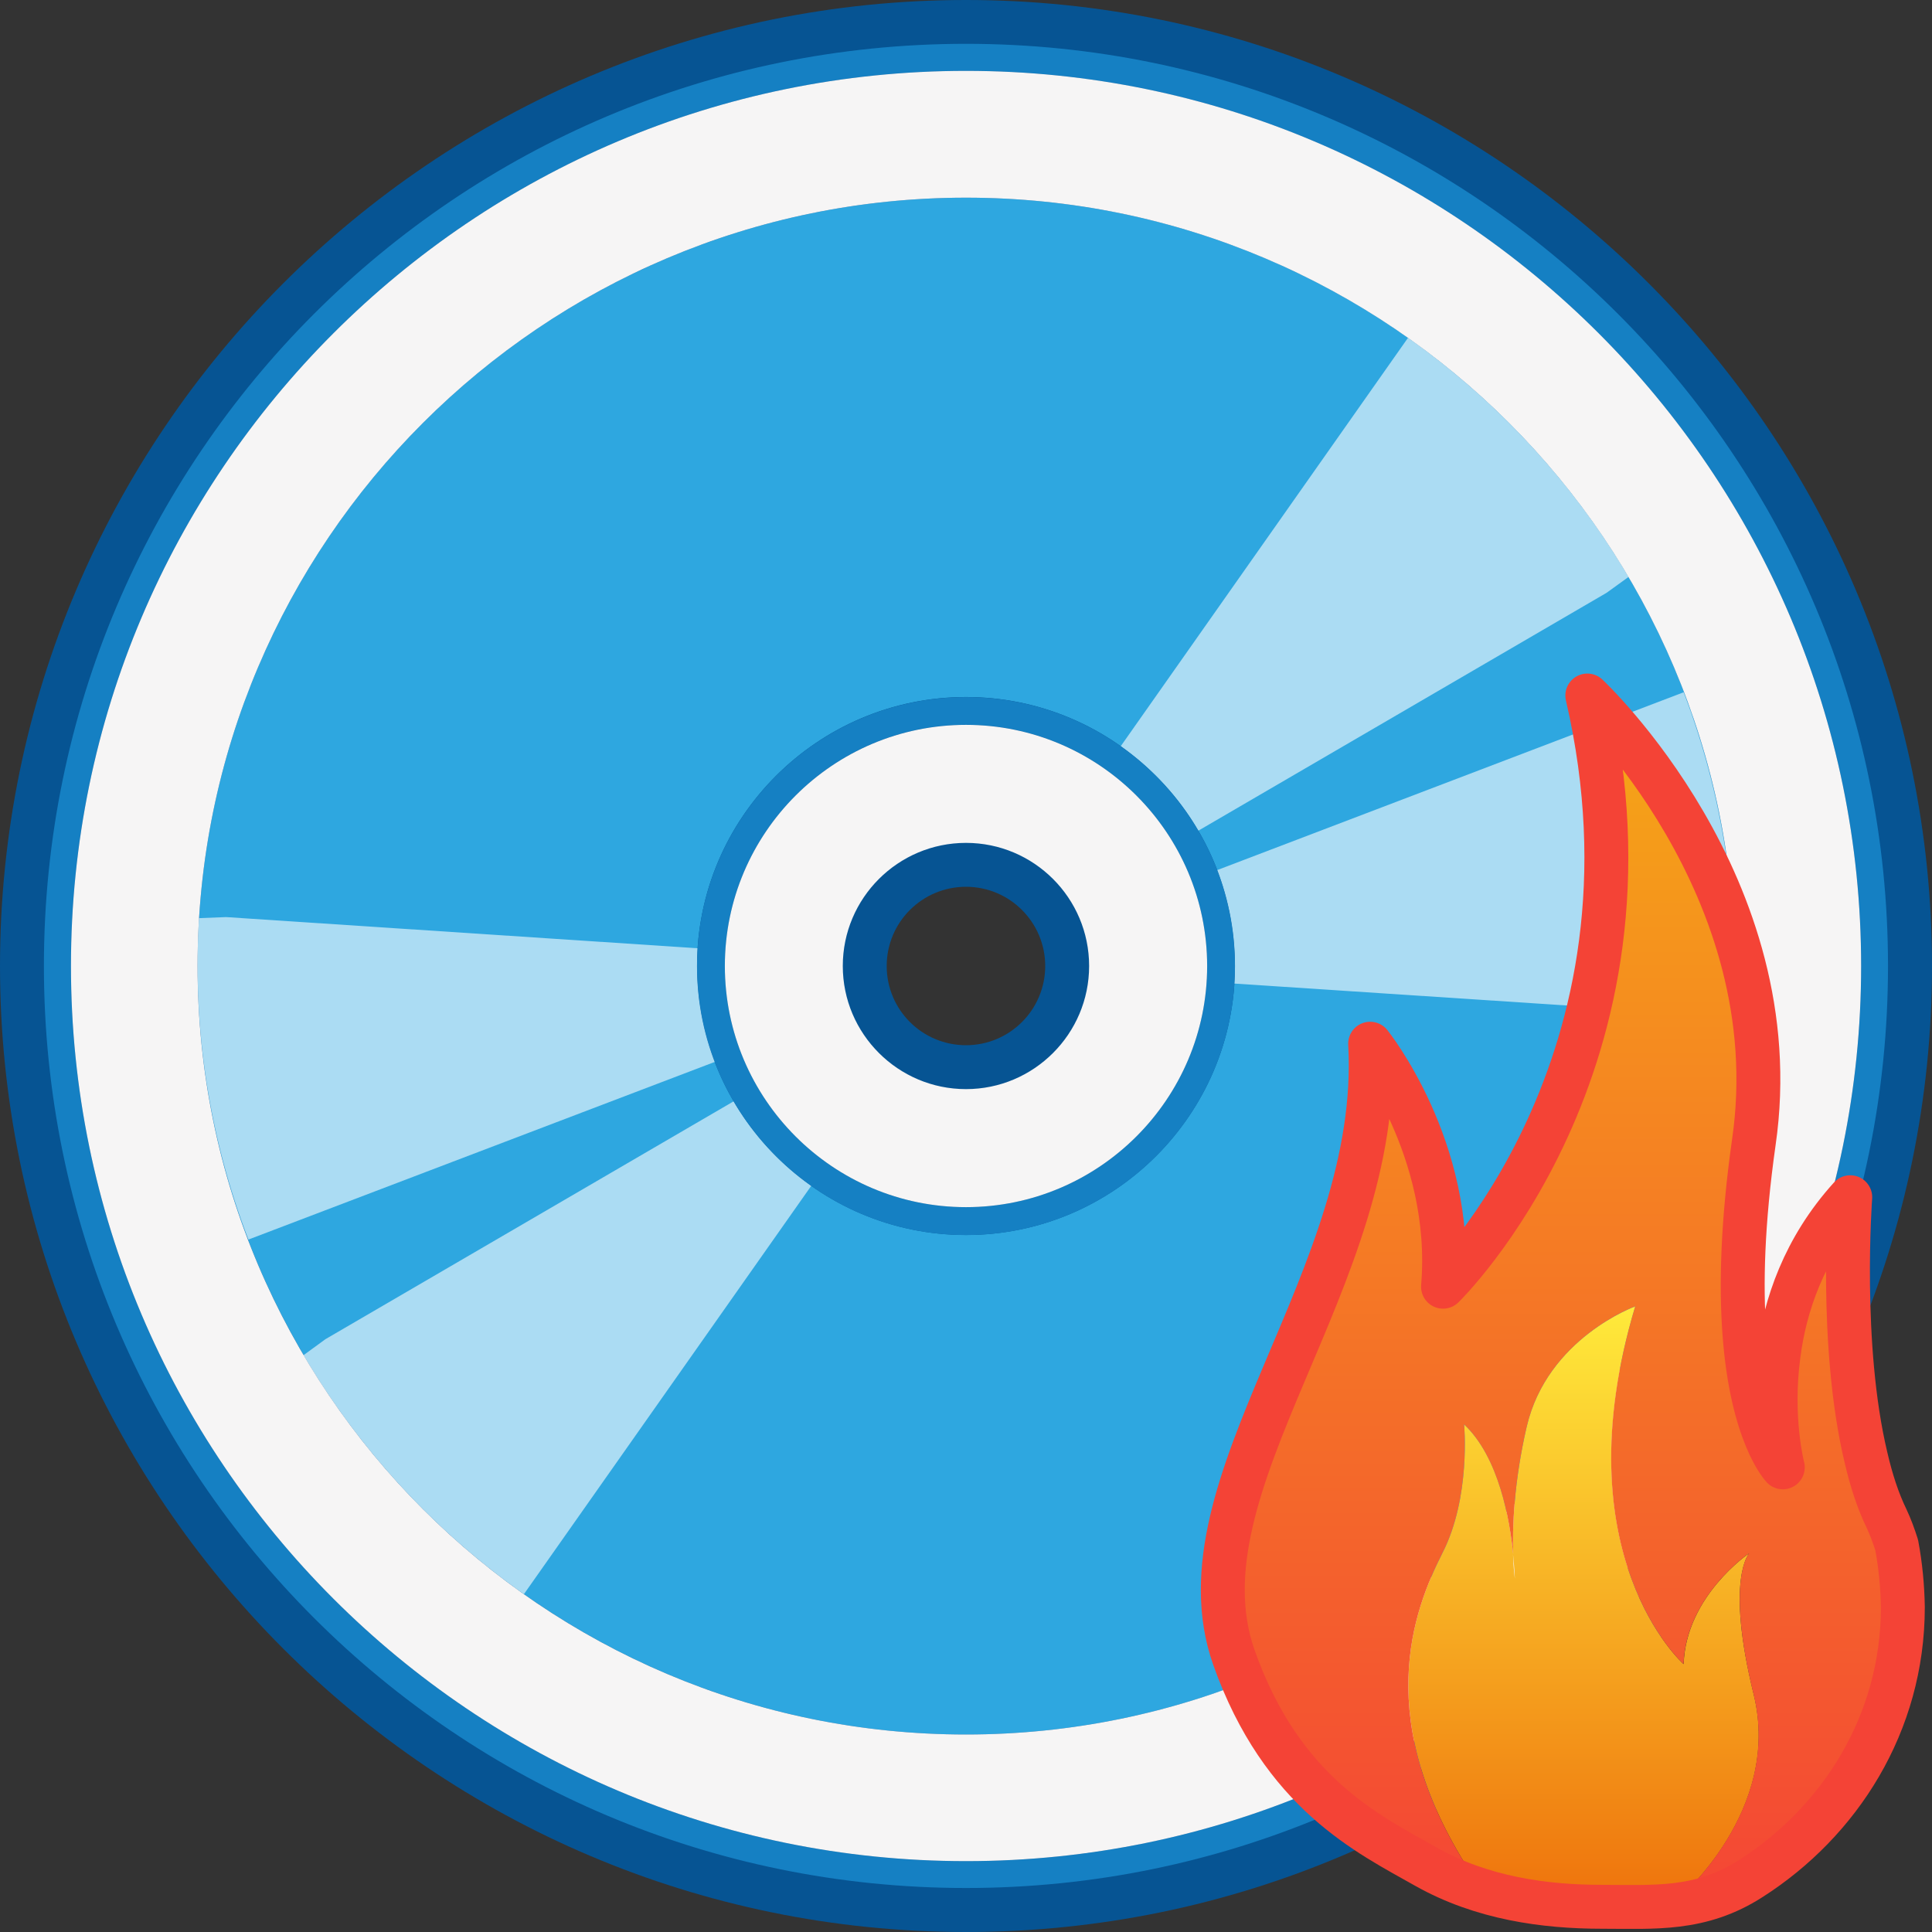 <?xml version="1.0" encoding="utf-8"?>
<!-- Generator: Adobe Illustrator 15.0.0, SVG Export Plug-In . SVG Version: 6.00 Build 0)  -->
<!DOCTYPE svg PUBLIC "-//W3C//DTD SVG 1.1//EN" "http://www.w3.org/Graphics/SVG/1.1/DTD/svg11.dtd">
<svg version="1.1" id="图层_1" xmlns="http://www.w3.org/2000/svg" xmlns:xlink="http://www.w3.org/1999/xlink" x="0px" y="0px"
	 width="22px" height="22px" viewBox="0.5 16.5 22 22" enable-background="new 0.5 16.5 22 22" xml:space="preserve">
<rect x="0.5" y="16.5" width="22" height="22" fill="#333333" stroke="none"/>
<g>
	<path fill="#065493" d="M11.5,38.5c-6.065,0-11-4.936-11-11s4.935-11,11-11c6.064,0,11,4.936,11,11S17.564,38.5,11.5,38.5
		 M11.5,26.598c-0.499,0-0.903,0.403-0.903,0.902s0.404,0.902,0.903,0.902s0.902-0.405,0.902-0.902S11.999,26.598,11.5,26.598"/>
	<path fill="#1580C3" d="M11.5,16.999C5.701,16.999,1,21.7,1,27.5c0,5.798,4.701,10.499,10.5,10.499s10.499-4.7,10.499-10.499
		C21.999,21.7,17.299,16.999,11.5,16.999 M11.5,37.693c-5.622,0-10.192-4.573-10.192-10.193c0-5.622,4.571-10.193,10.192-10.193
		c5.621,0,10.193,4.572,10.193,10.193C21.693,33.12,17.121,37.693,11.5,37.693"/>
	<g>
		<defs>
			<path id="SVGID_1_" d="M8.437,27.5c0-1.688,1.375-3.063,3.063-3.063c1.686,0,3.063,1.375,3.063,3.063s-1.377,3.063-3.063,3.063
				C9.812,30.563,8.437,29.188,8.437,27.5 M2.75,27.5c0,4.822,3.926,8.751,8.75,8.751c4.822,0,8.751-3.926,8.751-8.751
				c0-4.827-3.926-8.749-8.751-8.749C6.676,18.751,2.75,22.673,2.75,27.5"/>
		</defs>
		<clipPath id="SVGID_2_">
			<use xlink:href="#SVGID_1_"  overflow="visible"/>
		</clipPath>
		<rect x="2.75" y="18.751" clip-path="url(#SVGID_2_)" fill="#2EA7E0" width="17.501" height="17.5"/>
	</g>
	<g opacity="0.6">
		<path fill="#FFFFFF" d="M14.555,27.7l5.37,0.354l0.308-0.011c0.076-1.251-0.118-2.502-0.561-3.66l-5.312,2.025
			C14.516,26.818,14.584,27.259,14.555,27.7"/>
		<path fill="#FFFFFF" d="M8.444,27.298l-5.369-0.355l-0.309,0.012c-0.076,1.253,0.118,2.503,0.563,3.66l5.313-2.024
			C8.484,28.182,8.417,27.739,8.444,27.298"/>
	</g>
	<g opacity="0.6">
		<path fill="#FFFFFF" d="M14.146,25.959l4.649-2.709l0.249-0.18c-0.638-1.082-1.5-2.008-2.511-2.723l-3.271,4.65
			C13.618,25.249,13.923,25.576,14.146,25.959"/>
		<path fill="#FFFFFF" d="M8.854,29.041L4.205,31.75l-0.249,0.182c0.637,1.077,1.498,2.008,2.51,2.721l3.272-4.65
			C9.381,29.751,9.078,29.424,8.854,29.041"/>
	</g>
	<path fill="#F6F5F5" d="M11.5,17.307c-5.622,0-10.192,4.572-10.192,10.193S5.878,37.693,11.5,37.693
		c5.621,0,10.193-4.572,10.193-10.193C21.693,21.878,17.121,17.307,11.5,17.307 M11.5,36.251c-4.824,0-8.75-3.926-8.75-8.751
		s3.926-8.749,8.75-8.749c4.822,0,8.751,3.924,8.751,8.749C20.251,32.322,16.322,36.251,11.5,36.251"/>
	<path fill="#1580C3" d="M11.5,24.438c-1.688,0-3.063,1.374-3.063,3.063s1.375,3.063,3.063,3.063s3.063-1.374,3.063-3.063
		S13.188,24.438,11.5,24.438 M11.5,30.246c-1.514,0-2.746-1.232-2.746-2.747c0-1.513,1.232-2.746,2.746-2.746
		s2.746,1.233,2.746,2.747S13.014,30.246,11.5,30.246"/>
	<path fill="#F6F5F5" d="M11.5,24.754c-1.514,0-2.746,1.232-2.746,2.746s1.232,2.746,2.746,2.746s2.746-1.232,2.746-2.746
		S13.014,24.754,11.5,24.754 M11.5,28.902c-0.773,0-1.403-0.629-1.403-1.402c0-0.774,0.63-1.402,1.403-1.402
		c0.773,0,1.402,0.628,1.402,1.402C12.902,28.273,12.273,28.902,11.5,28.902"/>
</g>
<g>
	<g>
		<g>
			<g>
				<defs>
					<path id="SVGID_3_" d="M17.729,34.199c0.017,0.164,0.021,0.275,0.021,0.275S17.734,34.375,17.729,34.199 M17.885,32.744
						c-0.148,0.639-0.164,1.158-0.154,1.455c-0.039-0.39-0.158-1.104-0.559-1.479c0,0,0.079,0.83-0.248,1.467
						c-0.322,0.638-0.83,1.91,0.369,3.707c0,0-0.098-0.026-0.251-0.088c0.513,0.334,1.114,0.531,1.763,0.531
						c0.594,0,1.151-0.164,1.637-0.449c-0.26,0.134-0.535,0.22-0.826,0.229c0,0,1.179-1,0.854-2.321
						c-0.326-1.322-0.051-1.609-0.051-1.609s-0.721,0.486-0.747,1.263c0,0-1.399-1.236-0.551-4.074
						C19.12,31.375,18.12,31.738,17.885,32.744"/>
				</defs>
				<clipPath id="SVGID_4_">
					<use xlink:href="#SVGID_3_"  overflow="visible"/>
				</clipPath>
				
					<linearGradient id="SVGID_5_" gradientUnits="userSpaceOnUse" x1="-95.21" y1="-50.846" x2="-94.316" y2="-50.846" gradientTransform="matrix(0 -7.907 -7.907 0 -383.567 -714.442)">
					<stop  offset="0" style="stop-color:#EE6F0B"/>
					<stop  offset="1" style="stop-color:#FFEB3B"/>
				</linearGradient>
				<rect x="16.094" y="31.375" clip-path="url(#SVGID_4_)" fill="url(#SVGID_5_)" width="4.698" height="6.965"/>
			</g>
		</g>
	</g>
	<g>
		<g>
			<g>
				<defs>
					<path id="SVGID_6_" d="M16.932,31.152c0.129-1.572-0.832-2.768-0.832-2.768c0.151,2.67-2.244,5.018-1.551,6.988
						c0.547,1.549,1.924,2.219,2.493,2.434c0.153,0.063,0.251,0.088,0.251,0.088c-1.199-1.797-0.691-3.068-0.369-3.707
						c0.327-0.637,0.248-1.467,0.248-1.467c0.398,0.375,0.52,1.09,0.559,1.479c-0.01-0.297,0.006-0.815,0.154-1.453
						c0.235-1.008,1.235-1.37,1.235-1.37c-0.849,2.838,0.551,4.073,0.551,4.073c0.026-0.772,0.747-1.262,0.747-1.262
						s-0.273,0.287,0.051,1.609c0.323,1.32-0.854,2.32-0.854,2.32c0.291-0.012,0.566-0.097,0.826-0.229
						c1.027-0.604,1.725-1.758,1.725-3.084c0-0.246-0.023-0.48-0.064-0.711c-0.033-0.104-0.072-0.207-0.117-0.303
						c-0.099-0.203-0.172-0.441-0.234-0.691c-0.307-1.281-0.18-2.967-0.18-2.967c-0.529,0.582-0.744,1.236-0.816,1.791
						c-0.098,0.729,0.047,1.283,0.047,1.283s-0.354-0.365-0.438-1.537c-0.039-0.537-0.023-1.244,0.108-2.164
						c0.425-2.92-1.896-5.09-1.896-5.09C19.544,28.611,16.932,31.152,16.932,31.152"/>
				</defs>
				<clipPath id="SVGID_7_">
					<use xlink:href="#SVGID_6_"  overflow="visible"/>
				</clipPath>
				
					<linearGradient id="SVGID_8_" gradientUnits="userSpaceOnUse" x1="-41.852" y1="-16.161" x2="-40.957" y2="-16.161" gradientTransform="matrix(0 -15.813 -15.813 0 -237.552 -623.271)">
					<stop  offset="0" style="stop-color:#F44336"/>
					<stop  offset="1" style="stop-color:#F5A816"/>
				</linearGradient>
				<rect x="13.855" y="24.418" clip-path="url(#SVGID_7_)" fill="url(#SVGID_8_)" width="8.31" height="13.701"/>
			</g>
		</g>
	</g>
	<g>
		<path fill="none" stroke="#F44336" stroke-width="0.5" stroke-linejoin="round" stroke-miterlimit="10" d="M22.098,34.094
			c-0.033-0.104-0.07-0.205-0.115-0.301c-0.1-0.205-0.176-0.443-0.234-0.693c-0.307-1.279-0.18-2.967-0.18-2.967
			c-0.529,0.584-0.744,1.236-0.816,1.793c-0.098,0.727,0.048,1.283,0.048,1.283s-0.354-0.367-0.438-1.539
			c-0.039-0.537-0.022-1.244,0.108-2.162c0.425-2.92-1.896-5.088-1.896-5.088c0.973,4.191-1.643,6.732-1.643,6.732
			c0.131-1.572-0.83-2.767-0.83-2.767c0.15,2.668-2.244,5.017-1.552,6.987c0.548,1.55,1.536,2.015,2.187,2.384
			c0.639,0.36,1.354,0.457,2.004,0.457c0.595,0,1.125,0.047,1.699-0.324c1.006-0.644,1.728-1.758,1.728-3.088
			C22.164,34.559,22.141,34.324,22.098,34.094z"/>
	</g>
</g>
</svg>
